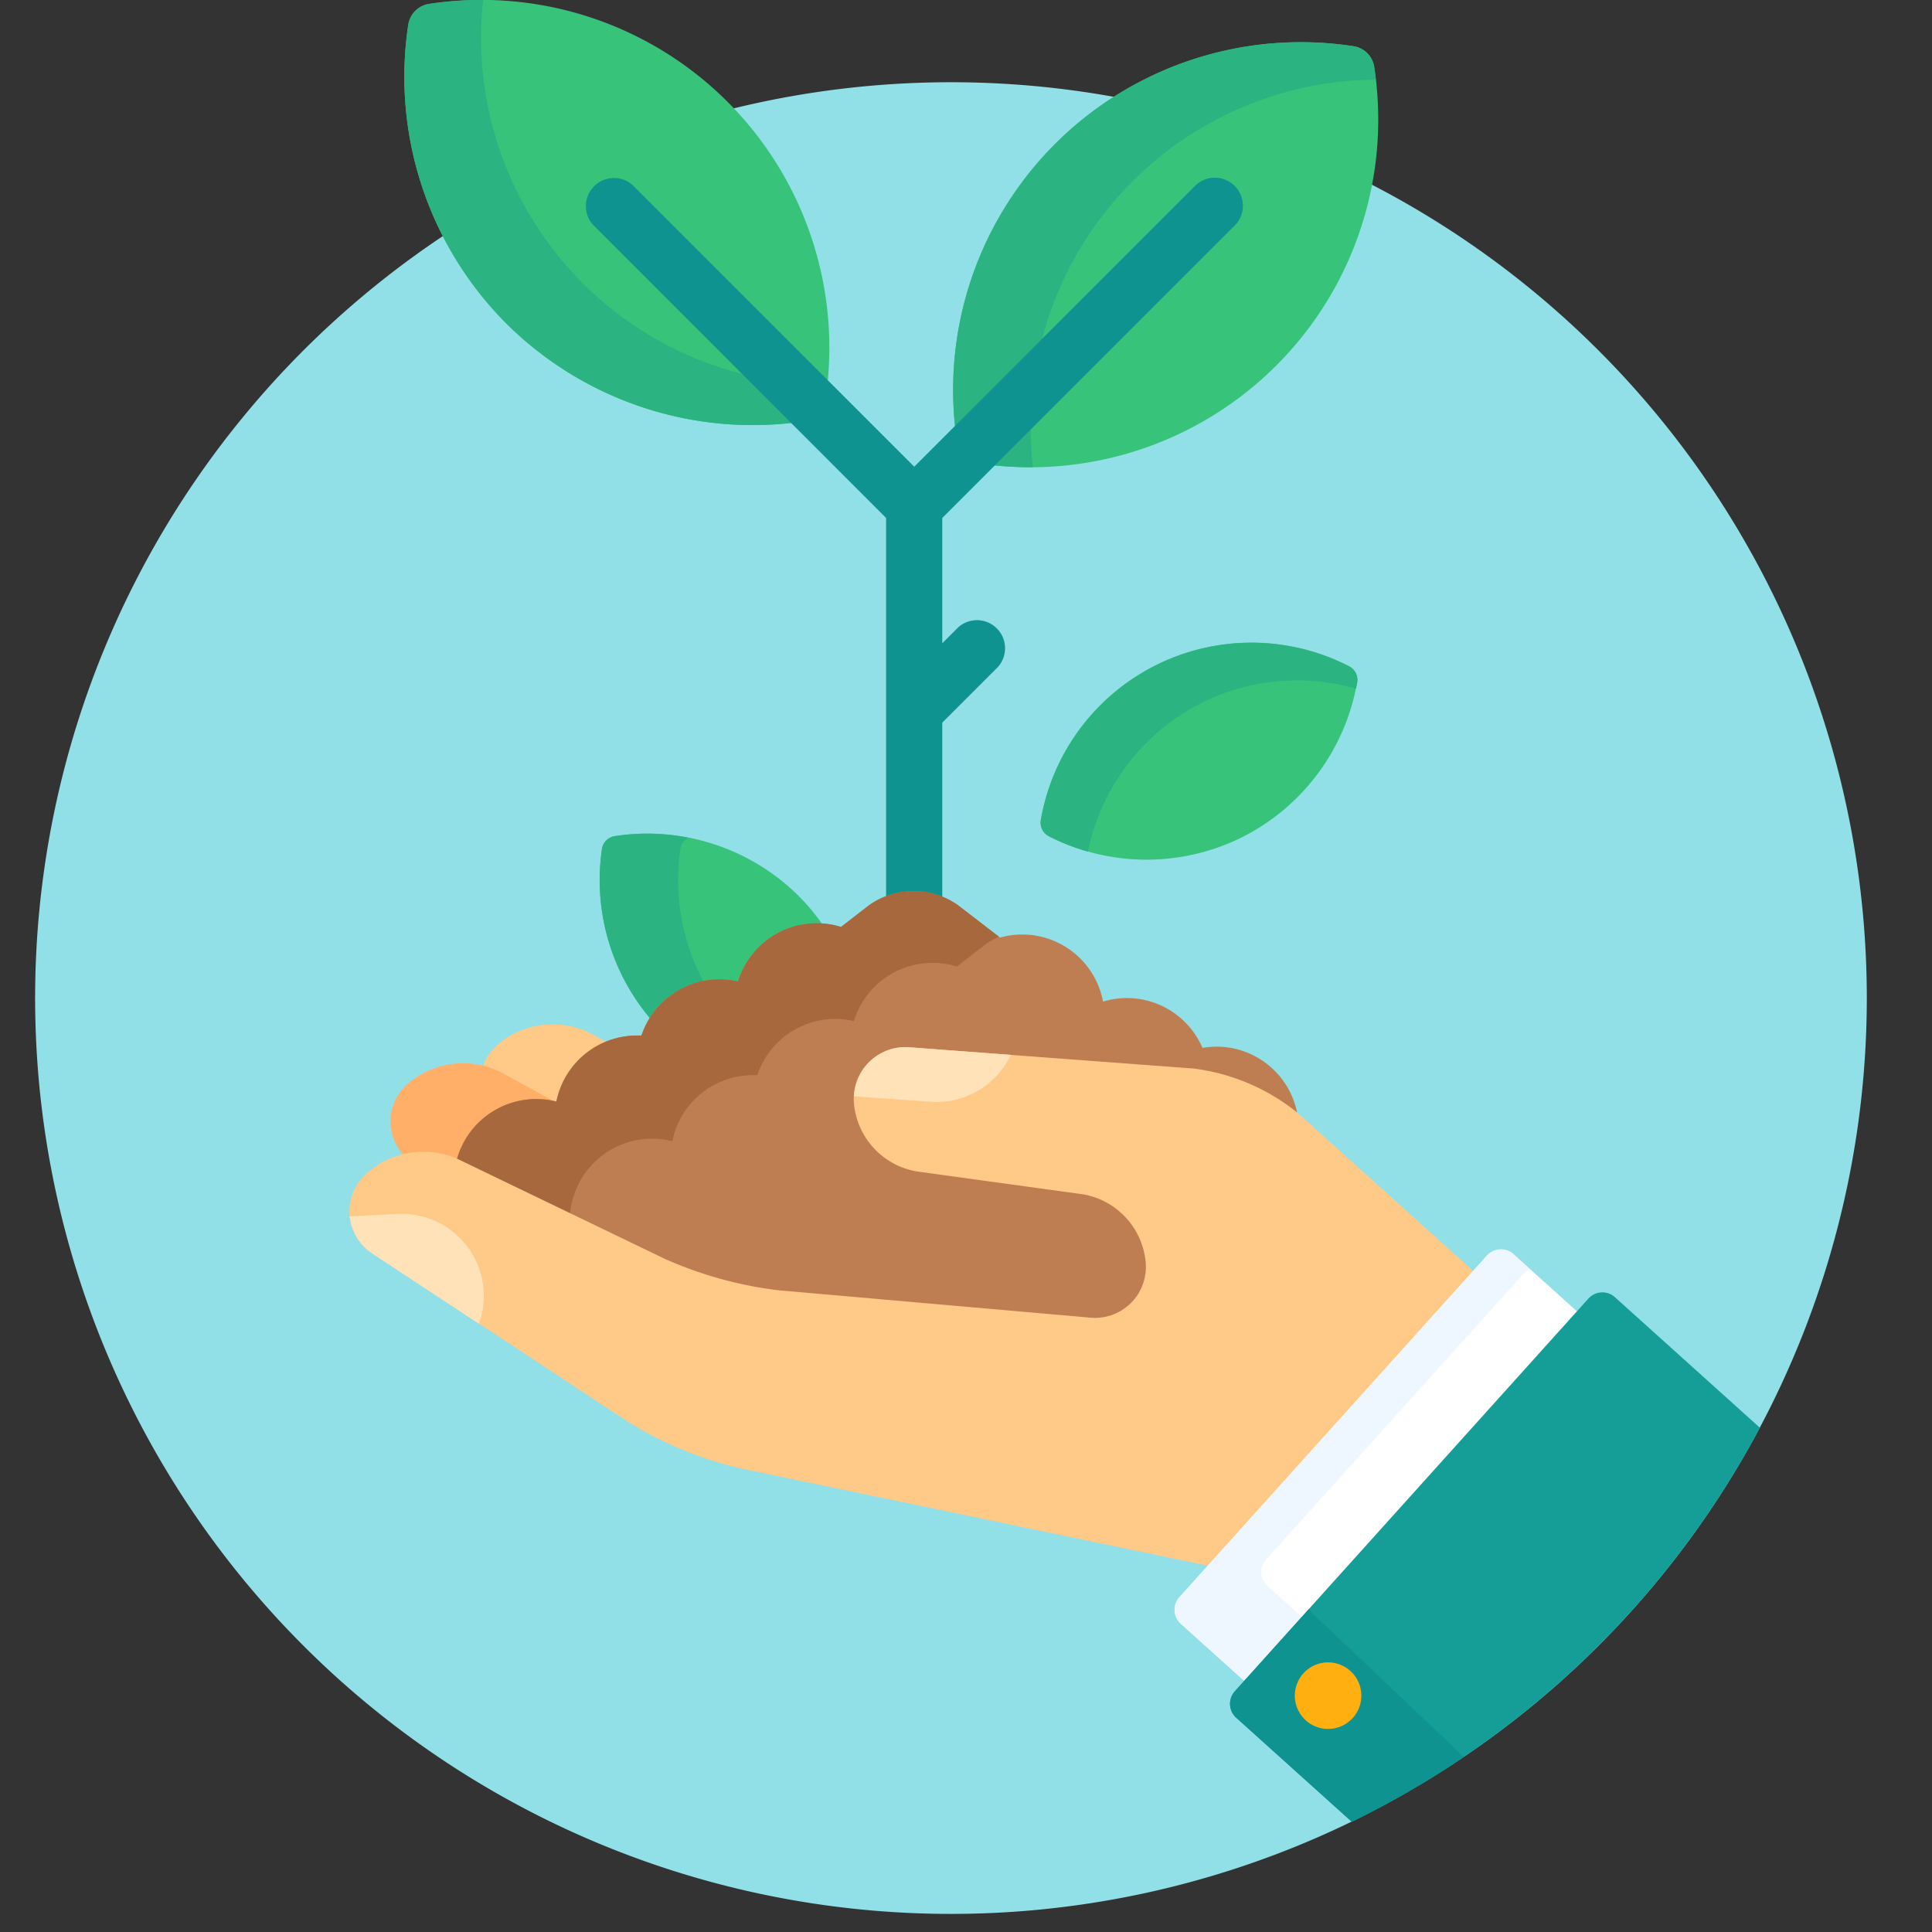 <svg xmlns="http://www.w3.org/2000/svg" width="55" height="55" viewBox="0 0 55 55">
  <rect x="0" y="0" width="55" height="55" fill="#333333" stroke="none"/>
  <g id="Grupo_1071075" data-name="Grupo 1071075" transform="translate(-1304 -13171)">
    <rect id="Rectángulo_375556" data-name="Rectángulo 375556" width="55" height="55" transform="translate(1304 13171)" fill="none"/>
    <g id="ambiental" transform="translate(1304.5 13170.999)">
      <path id="Trazado_807129" data-name="Trazado 807129" d="M52.644,48.072A26.072,26.072,0,1,1,26.572,22,26.072,26.072,0,0,1,52.644,48.072Zm0,0" transform="translate(0 -19.658)" fill="#91e0e8"/>
      <path id="Trazado_807130" data-name="Trazado 807130" d="M154.907,227.256a2.253,2.253,0,0,1,.5.058l.1.022.029-.095a2.222,2.222,0,0,1,2.137-1.581,2.293,2.293,0,0,1,.233.013,6.028,6.028,0,0,0-.748-.908,6.115,6.115,0,0,0-5.228-1.694.435.435,0,0,0-.363.366A6.117,6.117,0,0,0,153,228.33a2.23,2.23,0,0,1,1.908-1.074Zm0,0" transform="translate(-134.932 -199.268)" fill="#37c47a"/>
      <path id="Trazado_807131" data-name="Trazado 807131" d="M154.507,227.3a6.117,6.117,0,0,1-.706-3.856.434.434,0,0,1,.231-.323,6.079,6.079,0,0,0-2.1-.043.434.434,0,0,0-.363.366A6.117,6.117,0,0,0,153,228.334,2.23,2.23,0,0,1,154.507,227.3Zm0,0" transform="translate(-134.932 -199.272)" fill="#2bb381"/>
      <path id="Trazado_807132" data-name="Trazado 807132" d="M120.537,275.457l1.5.824.1.022.109.028.022-.11a2.238,2.238,0,0,1,1.428-1.66l-.557-.306a2.416,2.416,0,0,0-2.7.375,1.522,1.522,0,0,0-.388.644A1.907,1.907,0,0,1,120.537,275.457Zm0,0" transform="translate(-106.829 -244.841)" fill="#ffc987"/>
      <path id="Trazado_807133" data-name="Trazado 807133" d="M96.483,287.047a2.061,2.061,0,0,1,.892.192l.106.051a2.235,2.235,0,0,1,2.73-1.676l.109.028.01-.05-1.671-.917a2.415,2.415,0,0,0-2.7.375,1.414,1.414,0,0,0,0,2.056,2.469,2.469,0,0,1,.532-.059Zm0,0" transform="translate(-84.9 -254.152)" fill="#ffaf68"/>
      <path id="Trazado_807134" data-name="Trazado 807134" d="M258.1,12.014a.706.706,0,0,0-.593-.593,9.9,9.9,0,0,0-11.327,10.942l6.924-6.924a.692.692,0,1,1,.978.978l-6.924,6.924A9.9,9.9,0,0,0,258.1,12.014Zm0,0" transform="translate(-219.478 -10.105)" fill="#37c47a"/>
      <path id="Trazado_807135" data-name="Trazado 807135" d="M257.094,113.465l-1.161,1.16a9.884,9.884,0,0,0,1.222.065A9.851,9.851,0,0,1,257.094,113.465Zm0,0" transform="translate(-228.251 -101.39)" fill="#2bb381"/>
      <path id="Trazado_807136" data-name="Trazado 807136" d="M248.6,19.943a9.875,9.875,0,0,1,9.547-7.567c-.014-.121-.029-.241-.047-.362a.707.707,0,0,0-.593-.593,9.9,9.9,0,0,0-11.327,10.942Zm0,0" transform="translate(-219.479 -10.105)" fill="#2bb381"/>
      <path id="Trazado_807137" data-name="Trazado 807137" d="M104.711,6.321a.692.692,0,0,1,.978-.978l5.623,5.623A9.9,9.9,0,0,0,99.975.112a.707.707,0,0,0-.593.593,9.947,9.947,0,0,0,2.786,8.5,9.949,9.949,0,0,0,8.243,2.821Zm0,0" transform="translate(-88.26 0)" fill="#37c47a"/>
      <path id="Trazado_807138" data-name="Trazado 807138" d="M212.373,102.993s0,0,0,0h-.006Zm0,0" transform="translate(-189.321 -92.028)" fill="#2bb381"/>
      <path id="Trazado_807139" data-name="Trazado 807139" d="M109.079,10.7A9.876,9.876,0,0,1,101.514.01a9.827,9.827,0,0,0-1.538.11.708.708,0,0,0-.593.593,9.947,9.947,0,0,0,2.787,8.5,9.949,9.949,0,0,0,8.243,2.821Zm0,0" transform="translate(-88.26 -0.007)" fill="#2bb381"/>
      <path id="Trazado_807140" data-name="Trazado 807140" d="M156.073,56.936V67.808a2.171,2.171,0,0,1,1.6.017V62.762l1.588-1.588a.8.8,0,0,0-1.129-1.129l-.459.459V56.936l8.359-8.359a.8.8,0,0,0-1.129-1.129l-8.029,8.029-8.019-8.019a.8.8,0,0,0-1.129,1.129Zm0,0" transform="translate(-131.348 -42.19)" fill="#0f9390"/>
      <path id="Trazado_807141" data-name="Trazado 807141" d="M275.231,177.5a6.113,6.113,0,0,1-5.5-.031.436.436,0,0,1-.23-.461,6.086,6.086,0,0,1,8.776-4.378.435.435,0,0,1,.23.461A6.113,6.113,0,0,1,275.231,177.5Zm0,0" transform="translate(-240.373 -153.664)" fill="#37c47a"/>
      <path id="Trazado_807142" data-name="Trazado 807142" d="M274.089,173.67a6.113,6.113,0,0,1,4.387-.4c.012-.058.025-.115.035-.173a.435.435,0,0,0-.23-.461,6.086,6.086,0,0,0-8.776,4.378.435.435,0,0,0,.23.461,6.038,6.038,0,0,0,1.109.434A6.112,6.112,0,0,1,274.089,173.67Zm0,0" transform="translate(-240.373 -153.665)" fill="#2bb381"/>
      <path id="Trazado_807143" data-name="Trazado 807143" d="M118.983,248.944a11.318,11.318,0,0,0,3.289.905l8.83.775c.054,0,.106.007.158.007a1.566,1.566,0,0,0,1.151-.481,1.6,1.6,0,0,0,.424-1.2,2.269,2.269,0,0,0-1.88-2.046l-4.731-.651a2.048,2.048,0,0,1-1.7-1.846,1.406,1.406,0,0,1,.372-1.055,1.38,1.38,0,0,1,1.014-.422c.039,0,.079,0,.119,0l8.043.6A5.73,5.73,0,0,1,137,244.785l.064.057a2.341,2.341,0,0,0-2.32-2.033,2.37,2.37,0,0,0-.4.035,2.343,2.343,0,0,0-2.831-1.318,2.34,2.34,0,0,0-2.934-1.822l-1.2-.922a2.188,2.188,0,0,0-2.528,0l-.8.619a2.344,2.344,0,0,0-2.933,1.552,2.341,2.341,0,0,0-2.748,1.539l-.121,0a2.342,2.342,0,0,0-2.3,1.881,2.343,2.343,0,0,0-2.855,1.731Zm0,0" transform="translate(-100.612 -213.012)" fill="#bf7e52"/>
      <path id="Trazado_807144" data-name="Trazado 807144" d="M116.335,247.667a2.342,2.342,0,0,1,2.916-2.165,2.342,2.342,0,0,1,2.3-1.881c.041,0,.081,0,.121,0a2.339,2.339,0,0,1,2.748-1.539,2.342,2.342,0,0,1,2.933-1.552l.8-.62a1.813,1.813,0,0,1,.4-.228l-1.169-.9a2.188,2.188,0,0,0-2.528,0l-.8.62a2.343,2.343,0,0,0-2.933,1.552,2.341,2.341,0,0,0-2.748,1.539l-.121,0a2.342,2.342,0,0,0-2.3,1.881,2.343,2.343,0,0,0-2.855,1.731Zm0,0" transform="translate(-100.612 -213.013)" fill="#a8683d"/>
      <path id="Trazado_807145" data-name="Trazado 807145" d="M116.653,286.578l-5.062-4.558a5.869,5.869,0,0,0-2.984-1.275l-8.042-.6a1.474,1.474,0,0,0-1.62,1.584,2.162,2.162,0,0,0,1.788,1.946l4.731.651a2.163,2.163,0,0,1,1.788,1.946,1.451,1.451,0,0,1-1.618,1.562l-8.83-.775a11.213,11.213,0,0,1-3.252-.9l-5.9-2.845a2.415,2.415,0,0,0-2.68.516,1.426,1.426,0,0,0,.3,2.2l7.273,4.792a10.765,10.765,0,0,0,3.11,1.293l13.477,2.807Zm0,0" transform="translate(-75.136 -250.326)" fill="#ffc987"/>
      <path id="Trazado_807146" data-name="Trazado 807146" d="M86.026,324.723a2.336,2.336,0,0,1,2.319,3.126l-3-1.975a1.471,1.471,0,0,1-.681-1.081Zm0,0" transform="translate(-75.211 -290.163)" fill="#ffe2b8"/>
      <path id="Trazado_807147" data-name="Trazado 807147" d="M221.738,281.692l-2.187-.155a1.468,1.468,0,0,1,1.619-1.394l2.847.213A2.336,2.336,0,0,1,221.738,281.692Zm0,0" transform="translate(-195.741 -250.326)" fill="#ffe2b8"/>
      <path id="Trazado_807148" data-name="Trazado 807148" d="M316.86,336.054l-1.887-1.7a.534.534,0,0,0-.752.039l-8.758,9.728a.534.534,0,0,0,.039.752l1.887,1.7Zm0,0" transform="translate(-272.389 -298.651)" fill="#fff"/>
      <path id="Trazado_807149" data-name="Trazado 807149" d="M309.028,344.754l-1.058-.953a.534.534,0,0,1-.039-.752l7.477-8.3-.433-.39a.534.534,0,0,0-.752.039l-8.758,9.728a.533.533,0,0,0,.04.751l1.887,1.7Zm0,0" transform="translate(-272.389 -298.651)" fill="#eef6ff"/>
      <path id="Trazado_807150" data-name="Trazado 807150" d="M335.236,349.579l-4.129-3.718a.534.534,0,0,0-.752.039l-10.067,11.181a.534.534,0,0,0,.039.752l3.29,2.962a26.181,26.181,0,0,0,11.619-11.216Zm0,0" transform="translate(-285.635 -308.933)" fill="#159e97"/>
      <path id="Trazado_807151" data-name="Trazado 807151" d="M322.522,430.507a.524.524,0,0,1-.115-.152l-2.116,2.351a.534.534,0,0,0,.039.752l3.29,2.962a26.029,26.029,0,0,0,3.191-1.847Zm0,0" transform="translate(-285.638 -384.557)" fill="#0f9390"/>
      <path id="Trazado_807152" data-name="Trazado 807152" d="M339.385,445.669a.947.947,0,1,1-.947-.947A.947.947,0,0,1,339.385,445.669Zm0,0" transform="translate(-301.13 -397.396)" fill="#ffaf10"/>
    </g>
  </g>
</svg>
